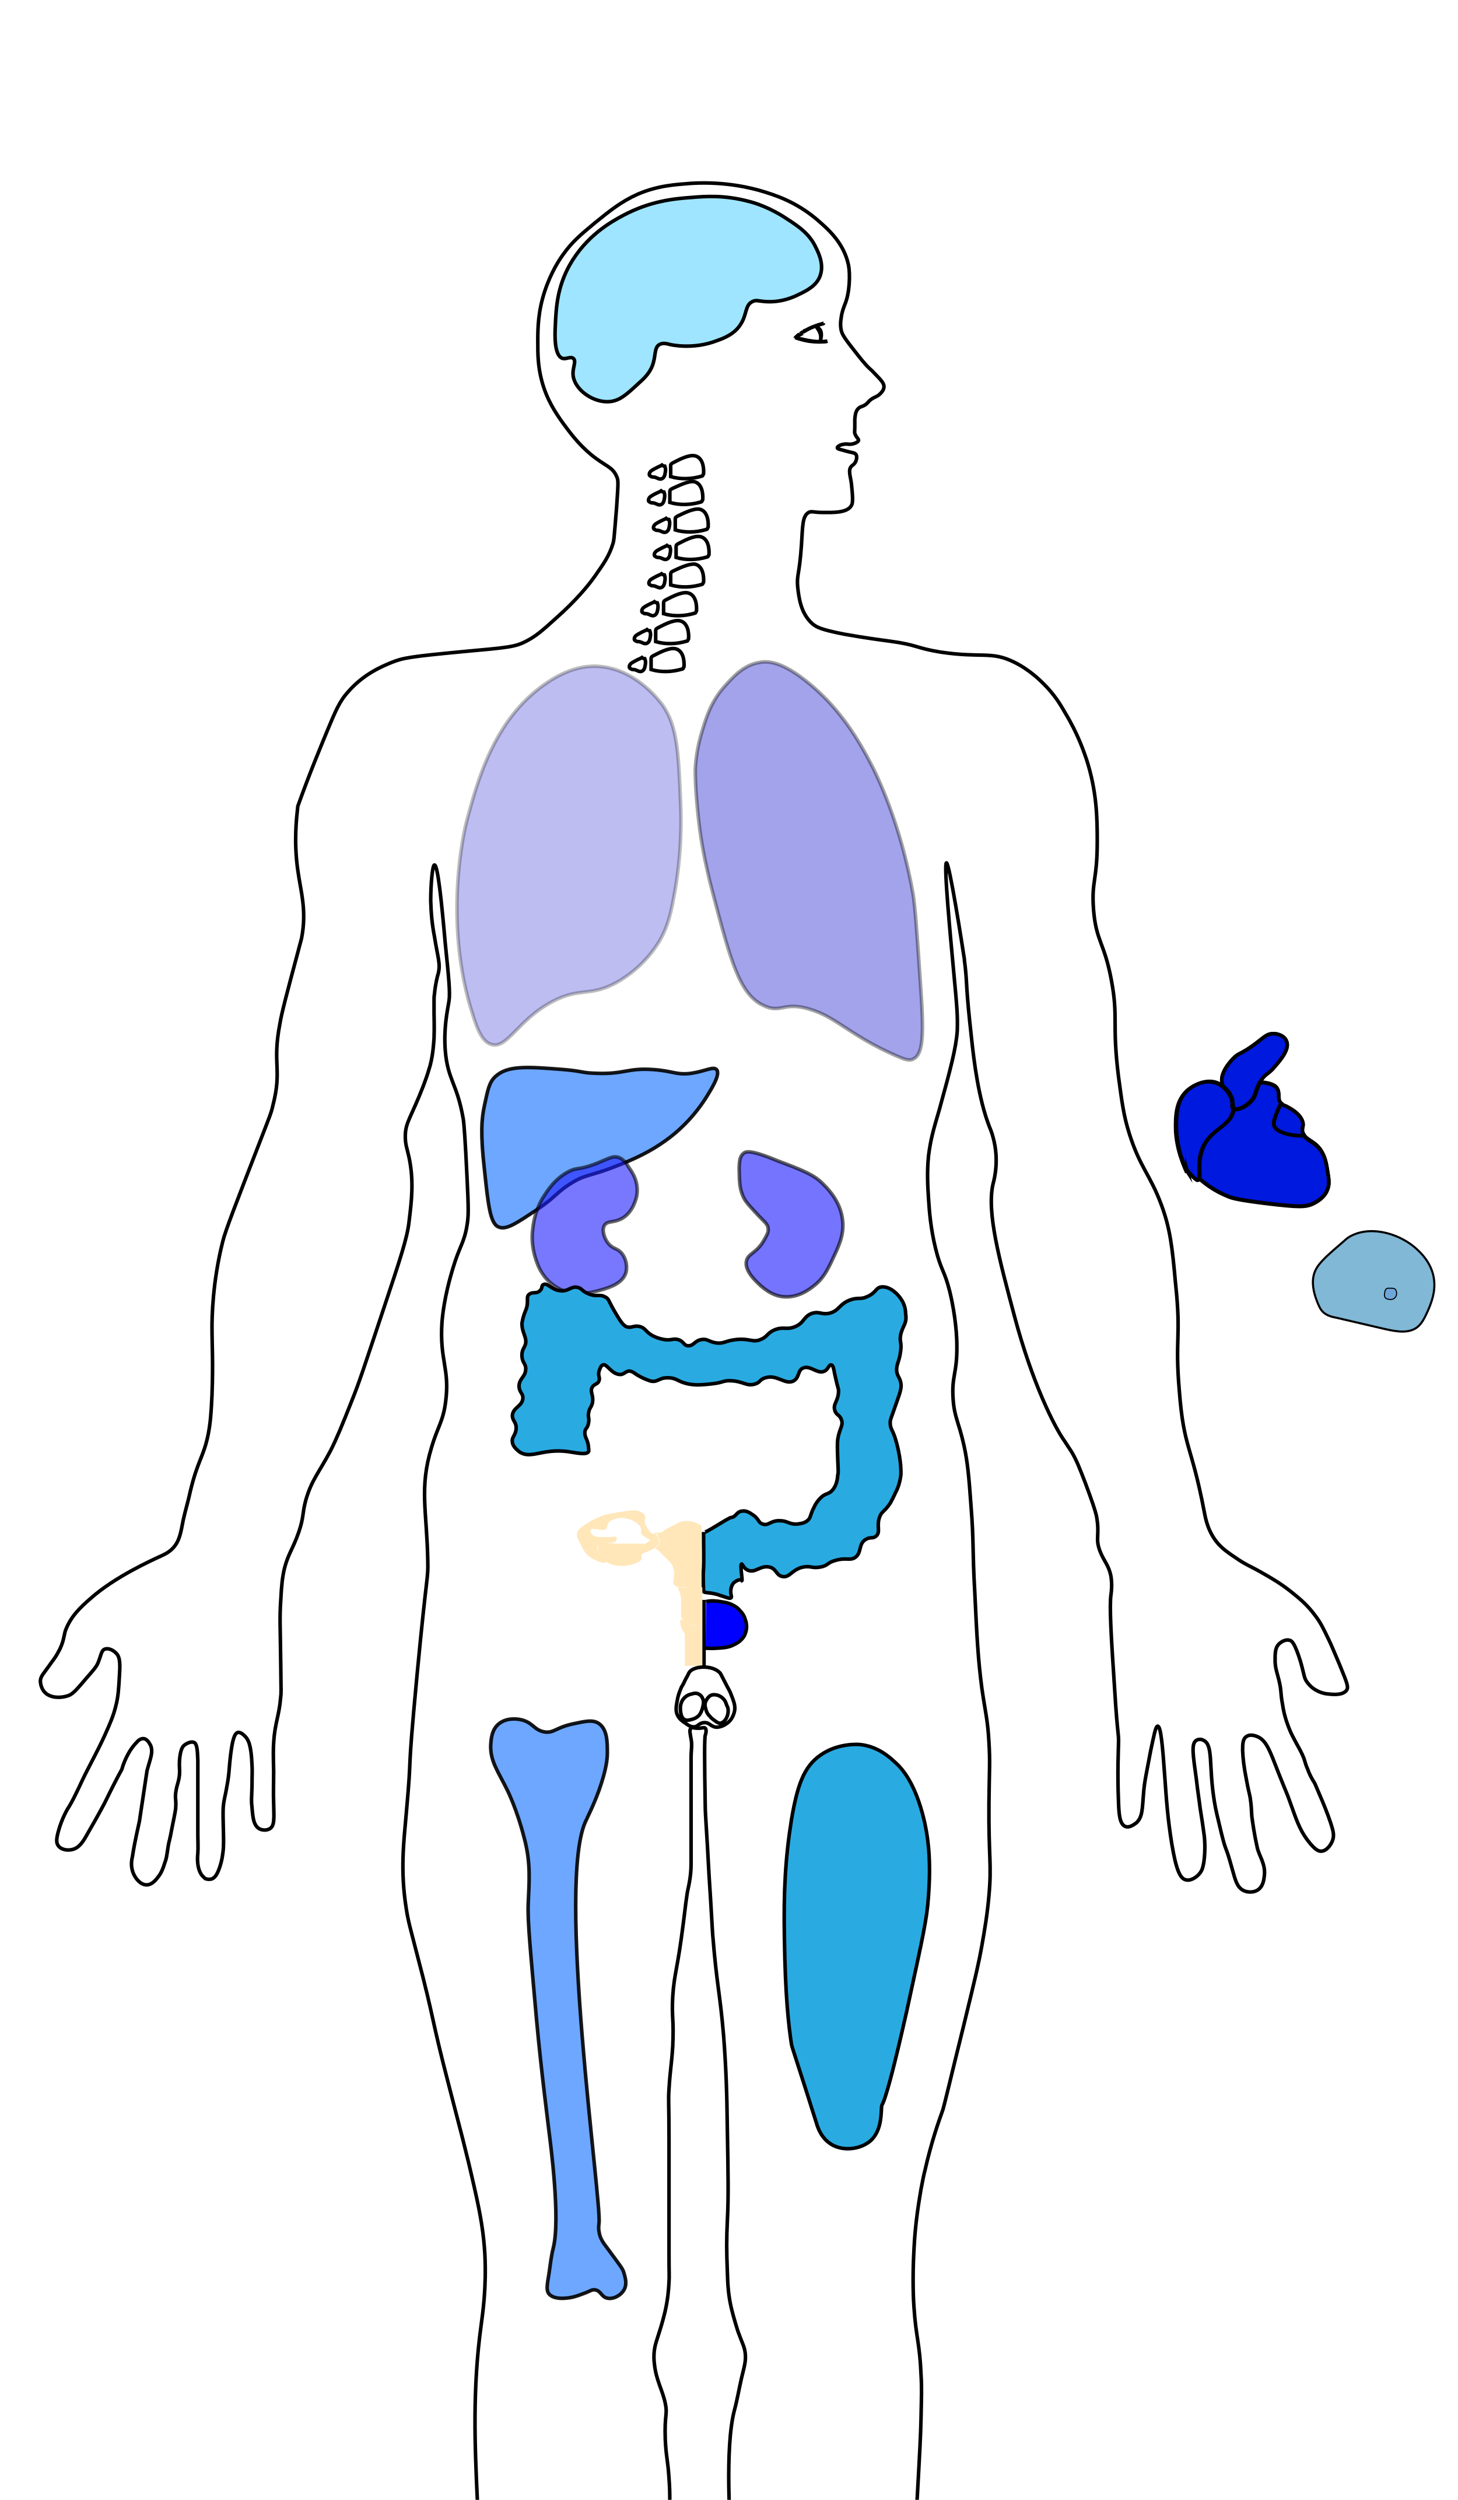 <?xml version="1.0" encoding="utf-8"?>
<!-- Generator: Adobe Illustrator 26.2.1, SVG Export Plug-In . SVG Version: 6.00 Build 0)  -->
<svg version="1.1" id="图层_1" xmlns="http://www.w3.org/2000/svg" xmlns:xlink="http://www.w3.org/1999/xlink" x="0px" y="0px"
	 viewBox="0 0 350 600" style="enable-background:new 0 0 350 600;" xml:space="preserve">
<style type="text/css">
	.st0{fill:none;stroke:#000000;stroke-width:0.857;stroke-miterlimit:8.571;}
	.st1{fill:#9FE5FF;stroke:#000000;stroke-width:0.857;stroke-miterlimit:8.571;}
	.st2{fill:#0022C9;}
	.st3{opacity:0.26;fill:#0000C9;stroke:#000000;stroke-width:0.857;stroke-miterlimit:8.571;enable-background:new    ;}
	.st4{opacity:0.36;fill:#0000C9;stroke:#000000;stroke-width:0.857;stroke-miterlimit:8.571;enable-background:new    ;}
	.st5{fill:#0019DF;stroke:#000000;stroke-width:0.857;stroke-miterlimit:8.571;}
	.st6{opacity:0.91;fill:#5F9EFF;stroke:#000000;stroke-width:0.857;stroke-miterlimit:8.571;enable-background:new    ;}
	.st7{opacity:0.6;fill:#1F1FFF;stroke:#000000;stroke-width:0.857;stroke-miterlimit:8.571;enable-background:new    ;}
	.st8{opacity:0.62;fill:#1F1FFF;stroke:#000000;stroke-width:0.857;stroke-miterlimit:8.571;enable-background:new    ;}
	.st9{fill:#29ABE2;stroke:#000000;stroke-width:0.857;stroke-miterlimit:8.571;}
	.st10{fill:#0000FF;stroke:#000000;stroke-width:0.857;stroke-miterlimit:8.571;}
	.st11{fill:#FFE7BA;}
	.st12{fill:#80B8D6;stroke:#000000;stroke-width:0.5;stroke-miterlimit:10;}
	.st13{fill:#6FA6DA;stroke:#000000;stroke-width:0.25;stroke-miterlimit:10;}
</style>
<path id="body" class="st0" d="M78.6,175.3c1.9-4.5,2.8-6.9,5.1-9.4c3.7-4.2,8.1-6,10.3-6.9c2.7-1.1,4.5-1.4,17.1-2.6
	c11-1,12.6-1.1,15.4-2.6c2.7-1.4,4.6-3.3,8.6-6.9c4.6-4.3,7-7.6,7.7-8.6c2.1-3,3.4-4.8,4.3-7.7c0.3-0.9,0.3-1.3,0.9-8.6
	c0.4-6,0.5-6.7,0-7.7c-1-2.3-2.7-2.4-6-5.1c-3.4-2.8-5.4-5.7-6.9-7.7c-1.7-2.4-3.9-5.6-5.1-10.3c-0.9-3.5-0.9-6.3-0.9-9.4
	c0-3.3,0.1-7.2,1.7-12c1.5-4.5,3.5-7.5,4.3-8.6c2.3-3.3,4.6-5.1,7.7-7.7c3.7-3,6.3-5.1,10.3-6.9c4.9-2.1,9.1-2.3,12.9-2.6
	c8.5-0.5,14.8,1.3,16.3,1.7c3.8,1.1,8.7,2.7,13.7,6.9c2.8,2.4,6.6,5.7,7.7,11.1c0.4,2.1,0.3,6.6-0.9,9.4c-0.1,0.3-0.7,1.6-0.9,3.4
	c-0.1,0.6-0.2,1.5,0,2.6c0.2,0.9,0.4,1.5,2.6,4.3c2.1,2.7,3.2,4.1,4.3,5.1c0.6,0.5,0.9,0.9,1.7,1.7c1.5,1.5,1.7,2.1,1.7,2.6
	c0,0.8-0.6,1.4-0.9,1.7c-0.9,0.9-1.5,0.7-2.6,1.7c-0.4,0.4-0.4,0.5-0.9,0.9c-0.9,0.6-1.2,0.4-1.7,0.9c-0.7,0.6-0.8,1.6-0.9,2.6
	c0,0.1,0,0,0,1.7c0,1.3-0.1,1.4,0,1.7c0.3,1,0.9,1.2,0.9,1.7c-0.2,0.6-1.5,0.9-1.7,0.9c-0.8,0.1-0.9-0.1-1.7,0
	c-0.9,0.1-1.7,0.5-1.7,0.9c0,0.3,0.9,0.4,2.6,0.9c1.3,0.3,1.6,0.3,1.9,0.7c0.3,0.5,0.1,1.4-0.2,1.9c-0.3,0.5-0.6,0.6-0.9,0.9
	c-0.9,0.9-0.2,2.5,0,4.3c0.3,2.9,0.4,4.5,0,5.1c-1,1.9-4.7,1.7-6.9,1.7c-2.2,0-2.7-0.4-3.4,0c-1.5,0.9-1.4,3.2-1.7,7.7
	c-0.5,7.5-1.2,7.2-0.9,10.3c0.3,2.7,0.8,6.2,3.4,8.6c1,0.9,2.1,1.5,7.7,2.6c5.1,0.9,8.1,1.3,11.1,1.7c6.6,0.9,6,1.6,12,2.6
	c10,1.5,12.2-0.3,17.7,2.4c3.7,1.8,6.3,4.4,7.2,5.3c2.4,2.4,3.8,4.6,5.1,6.9c3.1,5.1,4.5,9.4,5.1,11.1c2.5,7.7,2.6,14.1,2.6,19.7
	c0,9.5-1.4,9.5-0.9,16.3c0.6,7.8,2.6,7.9,4.3,17.1c1.7,9.1,0.1,10.2,1.7,23.1c0.8,5.9,1.2,9.3,2.6,13.7c2.6,8.2,5,9.8,7.7,17.1
	c2.1,5.7,2.6,10,3.4,18.9c1.4,13.1-0.2,12.9,0.9,25.7c1.1,14.1,2.8,12.4,6,29.1c0.3,1.6,0.9,4.9,3.4,7.7c1.2,1.3,2.5,2.2,4.3,3.4
	c2.3,1.6,3.2,1.8,6,3.4c2.1,1.2,4.8,2.7,7.7,5.1c1.6,1.3,3.3,2.7,5.1,5.1c1.4,1.8,2.1,3.3,3.4,6c0.5,1,1.2,2.7,2.6,6
	c1.9,4.6,2.1,5.3,1.7,6c-1,1.7-4.8,0.9-5.1,0.9c-0.6-0.1-2.8-0.6-4.3-2.6c-0.9-1.1-0.7-1.6-1.7-5.1c-1.4-4.5-2.1-5-2.6-5.1
	c-0.9-0.3-2,0.3-2.6,0.9c-1,1-0.9,2.6-0.9,4.3c0.1,1.7,0.4,2.3,0.9,4.3c0.7,2.9,0.3,2.8,0.9,6c0.3,2,0.8,3.8,1.7,6
	c0.4,1,1,2.1,1.7,3.4c0.9,1.6,1.2,2.2,1.7,3.4c0.4,1.2,0.4,1.5,0.9,2.6c0.4,1.2,1,2.3,1.7,3.4c0.4,1,3.3,7.3,4.3,11.1
	c0.1,0.4,0.4,1.5,0,2.6c-0.4,1.1-1.4,2.5-2.6,2.6c-0.6,0.1-1.5-0.1-3.4-2.6c-2.1-2.8-2.8-5.3-4.3-9.4c-0.9-2.5-0.4-1-2.7-6.8
	c-2.1-5.4-2.9-7.8-5.1-8.7c-0.3-0.1-1.6-0.7-2.6,0c-0.9,0.6-0.9,1.9-0.9,3.4c0.1,2.1,0.3,3.8,0.9,6.9c0.5,2.7,0.6,2.8,0.9,4.3
	c0.3,2,0.3,2.8,0.4,4.5c0.2,1.5,0.6,4.4,1.3,7.5c0.4,2,2.1,4,1.7,6.9c-0.1,0.9-0.3,2.6-1.7,3.4c-1,0.6-2.5,0.5-3.4,0
	c-1.4-0.8-1.8-2.2-2.6-5.1c-1.8-6.5-1.3-3.4-2.6-8.6c-0.9-3.8-1.4-5.7-1.7-7.7c-1.4-8.6-0.2-13.5-2.6-14.6c-0.5-0.3-1.2-0.3-1.7,0
	c-1.3,0.8-0.8,3.5,0,9.4c0.3,2.8,0.7,5.1,0.9,6.9c0.4,2.4,0.7,4.5,0.9,6c0.2,1.3,0.4,3.8,0,6.9c-0.2,1-0.3,1.8-0.9,2.6
	c-0.8,1.1-2.3,2-3.4,1.7c-1.5-0.3-2.4-2.7-3.4-8.6c-1-6.2-1.3-10.6-1.7-16.3c-0.5-6.9-0.9-12-1.7-12c-0.5,0-0.9,2.3-1.7,6
	c-0.9,4.9-1.5,7.3-1.7,10.3c-0.3,3.5-0.2,5.5-1.7,6.9c-0.2,0.1-1.5,1.3-2.6,0.9c-1.5-0.5-1.6-3.3-1.7-6c-0.3-7.1,0-12.9,0-13.7
	c0.1-2.9-0.2-1.5-0.9-12.9c-0.9-13.5-1.3-20.3-0.9-23.1c0.1-0.7,0.3-2.3,0-4.3c-0.5-2.7-1.6-3.5-2.6-6c-1.3-3.3,0-3.8-0.9-8.6
	c-0.3-1.3-1-3.4-2.6-7.7c-1.5-3.9-2.2-5.7-3.4-7.7c-0.9-1.4-1.5-2.3-1.7-2.6c-2.3-3.2-7.7-13.8-12-30c-3.6-13.5-6.7-24.9-5.1-31.7
	c0.3-1.1,1.5-5.7,0-11.1c-0.3-1.2-0.7-2.1-0.9-2.6c-2.6-6.7-3.7-15.7-4.3-21.4c-1.3-11.6-1.1-13.2-1.4-16c-0.1-1.3-0.3-2.3-0.3-2.8
	c-0.5-3.3-3.6-23.2-4.3-23.1c-0.7,0.1,1,18.2,1.7,25.7c0.9,9.6,1,11,0.9,14.6c-0.3,4.2-1.6,9.1-4.3,18.9c-1.5,5.1-2.1,7.2-2.6,11.1
	c-0.4,4-0.2,7.3,0,10.3c0.2,3.1,0.5,7.1,1.7,12c1.3,5.3,2.1,5.1,3.4,10.3c1.5,6.2,1.7,11.2,1.7,12.9c0.1,6.8-1.3,7.3-0.9,12.9
	c0.3,4.4,1.3,5.3,2.6,11.1c0.9,4.1,1.2,7.6,1.7,14.6c0.7,8.7,0.3,10.3,0.9,20.6c0.5,10.8,0.8,16.3,1.7,23.1
	c0.8,5.6,1.4,7.5,1.7,12.9c0.3,5.1,0.1,6.1,0,14.6c-0.1,13.4,0.7,14.6,0,22.3c-0.4,4.5-1,8-1.7,12c-0.7,3.9-1.3,6.6-4.3,18.9
	c-3.2,12.9-4.7,19.4-5.1,20.6c-0.9,2.5-2.7,7.5-4.3,14.6c-0.2,0.7-0.5,2.2-0.9,4.3c-0.5,3-1.4,8.1-1.7,14.6
	c-0.4,7.1-0.1,12.5,0,13.7c0.5,7.5,1.4,8.7,1.7,16.3c0.2,3,0.1,5.4,0,10.3c-0.1,4.5-0.3,8.1-0.9,18.9c-0.7,11.6-0.7,12.3-0.9,14.6
	c-0.2,1.7-0.3,2.1-1.7,13.7c-1.3,10.4-1.4,11-1.7,12.9c-0.7,4-0.9,4-2.6,12.9c-1.3,6.3-1.9,9.6-2.6,13.7c-0.5,3.2-1.2,7.4-1.7,12.9
	c-0.3,2.8-0.2,2.2-0.9,12c-0.5,7-0.8,10.5-0.9,11.1c-0.5,3.6-1.1,5.7-0.9,9.4c0.2,2.1,0.5,3.5,0.9,5.1c0.6,2.7,1.9,7.9,5.1,13.7
	c1.4,2.5,3.3,5.9,6.9,9.4c1.5,1.5,4.2,3.9,6.9,7.7c1.1,1.5,2.1,3.3,1.7,5.1c-0.3,1-0.8,1.4-0.9,2.6c-0.1,1.2,0.4,1.5,0.9,3.4
	c0.4,1.8,0.9,3.3,0,4.3c-0.8,0.9-2.4,0.9-2.6,0.9c-0.9,0-1.5-0.3-1.7,0c-0.3,0.3,0.2,0.9,0,1.7c-0.2,0.8-0.9,1.5-1.7,1.7
	c-1.2,0.2-2.1-1.2-2.6-0.9c-0.2,0.1-0.1,0.3,0,1.7c0.1,1.5,0.1,1.5,0,1.7c-0.4,0.8-1.6,0.9-2.6,0.9c-1.5-0.2-2.2-1.1-2.6-0.9
	c-0.3,0.3,0.2,0.9,0,1.7c-0.2,0.8-0.9,1.5-1.7,1.7c-2.1,0.5-4.4-3.1-5.1-2.6c-0.4,0.3,0.3,1.3,0,2.6c-0.5,2.1-3.5,3.4-6,3.4
	c-2.7,0-5.7-1.9-6.9-4.3c-0.9-1.9-0.6-3.8-2.6-6c-0.3-0.3-0.5-0.5-0.9-0.9c0,0-3.1-2-4.3-6c-2.1-6.7-0.7-9.8-1.7-17.1
	c-0.2-0.9-1.2-5.2-3.4-13.7c-2.1-8.1-2.2-8.3-2.6-10.3c-0.3-2.1-1.2-7.6-0.9-14.6c0.3-5.2,1-8.1,1.7-12c1.1-6.7,1-12.2,0.9-23.1
	c-0.1-4.2-0.3-12.5-1.7-28.3c-1.5-17.1-2.2-18-3.4-33.4c0,0-1.5-20.1,0.9-29.1c0.7-2.6,1.1-5.1,1.7-7.7c0.7-2.9,1.1-4.1,0.9-6
	c-0.2-1.6-0.6-2.1-1.7-5.1c0,0-1-3-1.7-6c-0.6-2.7-0.8-4.9-0.9-8.6c-0.2-5.1-0.2-7.5,0-12c0.3-5.5,0.2-11.1,0-22.3
	c-0.1-8.6-0.3-14.4-0.9-22.3c-0.9-10.5-1.6-11.7-2.6-24c-0.1-1-0.3-5.6-0.9-14.6c-0.5-9.7-0.9-14.5-0.9-16.3
	c-0.2-11-0.2-16.5,0-17.1c0.1-0.2,0.4-1.3,0-1.7c-0.3-0.3-0.6,0-1.7,0s-1.5-0.3-1.7,0c-0.5,0.3-0.2,1.4,0,2.6c0.3,1.4,0,2.8,0,4.3
	c0,2.6,0,5.1,0,7.7c0,3.7,0,7.5,0,11.1c0,1.7,0,3.4,0,5.1c0,1.6,0,1.6,0,1.7c0,2.9-0.5,5-0.9,6.9c-0.3,2.1-0.3,1.9-0.9,6.9
	c-1.5,12-2.2,12.2-2.6,18c-0.3,5.4,0.3,5.2,0,12c-0.3,4.7-0.6,5.4-0.9,10.3c-0.2,2.8,0,2.9,0,12c0,0,0,0,0,13.7c0,2.6,0,5.1,0,7.7
	c0,2,0,4,0,6c0,5.3,0.1,5.4,0,6.9c-0.1,2.1-0.3,4.2-0.9,6.9c-0.2,0.9-0.8,3.3-1.7,6c-0.3,1-0.7,2-0.9,3.4c-0.2,1.5-0.1,2.6,0,3.4
	c0.4,3.9,1.9,6.1,2.6,9.4c0.6,2.8-0.2,2.5,0,8.6c0.2,4.4,0.6,4.8,0.9,9.4c0.3,3.9,0.2,6.6,0,11.1c-0.2,5-0.3,7.9-0.9,12
	c-0.6,4.4-1,4.5-1.7,9.4c-0.3,2-0.7,5.3-0.9,9.4c-0.2,4.4,0.1,4.7,0,9.4c0,1.2-0.1,2.2-0.9,12.9c-0.5,6.9-0.8,10.3-0.9,11.1
	c-0.6,6-0.9,7-0.9,10.3c0.1,4.3,0.7,7.9,0.9,8.6c0.5,2.9,0.9,3.7,1.7,7.7c0.5,2.9,0.9,4.5,0.9,6c0.1,3.2-0.6,3.5-0.9,7.7
	c-0.2,2.6,0.2,2.2,0,6c-0.2,4.3-0.5,5.8-0.9,6.9c-0.4,1.4-0.7,1.5-0.9,2.6c-0.4,2.4,0.3,3,0,5.1c-0.2,1.2-0.7,2.2-1.7,4.3
	c-0.9,1.9-1.2,2.1-1.7,3.4c-0.3,0.9-0.3,1.2-0.9,3.4c-0.4,2-0.7,2.6-0.9,3.4c-0.9,3.6-0.2,4.7-0.9,10.3c-0.3,2.6-0.6,3.6-0.9,4.3
	c-0.3,0.9-1,2.7-2.6,4.3c-1.5,1.5-2.1,1.1-3.4,2.6c-0.6,0.6-0.8,0.9-2.6,4.3c-2,3.7-2.1,3.9-2.6,4.3c-1.5,1.2-4,1.6-6,0.9
	c-2.7-1-3.3-3.7-5.1-3.4c-0.7,0.1-0.6,0.4-1.7,0.9c-1.5,0.5-3.9,0.6-5.1-0.9c-0.6-0.7-0.3-1.5-0.9-1.7c-0.5-0.2-0.9,0.8-1.7,0.9
	c-0.9,0.2-2.1-0.8-2.6-1.7c-0.9-1.5-0.3-3.2-0.9-3.4c-0.4-0.2-0.9,0.8-1.7,0.9c-1.1,0.1-2.2-1.4-2.6-2.6c-0.1-0.3-0.4-1.4,0-2.6
	c0.3-1,1-1.3,0.9-1.7c-0.2-0.6-1.6-0.2-2.6-0.9c-1.7-1.2-1-5.1-0.9-6c0.7-3.8,2.6-6.4,3.4-7.7c5.7-8,7.8-8.2,11.1-13.7
	c1.1-1.8,2.1-4.4,4.3-9.4c2.7-6.5,3.2-8.8,3.4-10.3c0.5-3.6,0.3-6.3,0-8.6c-1.5-14,0.3-4.1-1.7-19.7c-1.1-8.7-2.1-17-4.3-29.1
	c-1.7-10-2.2-11.1-3.4-18c-3.3-18.6-4.1-33.5-4.3-37.7c-0.6-12.8-1.2-26.7,0.9-42c0.4-3,1.3-9,0.9-17.1c-0.3-4.8-0.9-8.9-2.6-16.3
	c-2.1-9.3-3.3-13.5-6-24c-4.5-17.3-3.3-15-7.7-31.7c-1.5-5.9-2.1-7.7-2.6-11.1c-1.4-8.9-0.6-15.5,0-22.3c1.6-17.7,0-5.7,2.6-33.4
	c2.4-25.3,2.7-23.1,2.6-27.4c-0.2-12.1-2.1-17.6,0.9-27.4c1.5-5.1,2.8-6.2,3.4-11.1c1-7.8-1.5-9.8-0.9-18.9c0.5-6,2.1-11.2,2.6-12.9
	c1.6-5.4,2.7-6.1,3.4-10.3c0.4-2.3,0.4-3.9,0-12c-0.4-8.4-0.7-12.6-0.9-13.7c-1.5-8.6-3.7-9.2-4.3-16.3c-0.4-5.2,0.4-9.1,0.9-12
	c0.3-2-0.1-5.9-0.9-13.7c-0.9-10.2-1.8-18.9-2.6-18.9c-0.5,0-0.9,4.8-0.9,8.6c0.1,3,0.3,5.5,0.9,8.6c0.8,5.1,1.5,6.5,0.9,8.9
	c-0.2,0.6-0.7,2.6-0.9,4.9c-0.1,0.5-0.1,1-0.1,1.6c0,0.5,0,1.5,0,3.1c0,0.3,0.1,3.3,0,5.9c-0.1,1.2-0.2,3.6-0.9,6.4
	c-0.3,1-0.6,2.2-1.7,5.1c-2.9,7.5-4.3,8.7-4.3,12c0,2.1,0.4,2.8,0.9,5.1c1.2,5.7,0.6,10.5,0,15.4c-0.4,3.9-2.3,9.5-6,20.6
	c-5.1,15.3-5.9,17.8-7.7,22.3c-2.4,6.1-3.7,9.2-5.1,12c-2.9,5.5-4.6,7.1-6,12c-0.9,3.4-0.4,3.9-1.7,7.7c-1.4,4-2.5,5.1-3.4,8.6
	c-0.5,2.1-0.7,3.9-0.9,7.7c-0.3,4.4-0.1,6.3,0,15.4c0.1,6.6,0.1,7,0,7.7c-0.4,4.9-1.4,6.1-1.7,11.1c-0.1,1.3-0.1,3.2,0,6.9
	c0,2.6-0.1,5.1,0,7.7c0.1,3.7,0.2,5.3-0.9,6c-0.8,0.5-1.9,0.4-2.6,0c-1.3-0.8-1.5-2.6-1.7-5.1c-0.2-1.5-0.1-2.1,0-5.1
	c0-2.5,0.1-3.7,0-5.1c-0.2-4.9-0.9-6.1-1.7-6.9c-0.3-0.3-1-1-1.7-0.9c-0.9,0.3-1.3,2.1-1.7,5.1c-0.5,4.1-0.3,4.5-0.9,7.7
	c-0.4,2.5-0.7,3-0.9,5.1c0,0.3-0.1,0.9,0,4.3c0.1,3.9,0.1,4.5,0,6c-0.1,0.7-0.2,2.3-0.9,4.3c-0.6,1.7-1.1,2.3-1.7,2.6
	c-0.1,0.1-0.9,0.3-1.7,0c-0.1-0.1-0.4-0.3-0.9-0.9c-0.6-0.9-0.8-1.8-0.9-2.6c-0.1-1-0.1-1.6,0-2.6c0.1-1.5,0-2.8,0-4.3s0-2.8,0-4.3
	c0-1.1,0-2.3,0-3.4c0-0.9,0-1.7,0-2.6c0-0.6,0-1.1,0-1.7c0-0.1,0-2.6,0-2.6c0-3.4,0-3.3,0-3.4c-0.1-2.6-0.2-3.9-0.9-4.3
	c-0.7-0.3-1.9,0.2-2.6,0.9c-0.2,0.3-0.7,0.9-0.9,3.4c-0.1,2,0.1,2,0,3.4c-0.2,2-0.6,2.2-0.9,4.3c-0.2,1.6,0.1,1.5,0,3.4
	c0,0.6-0.1,1.2-0.9,5.1c-0.6,3.3-0.6,2.7-0.9,4.3c-0.4,2.6-0.4,3-0.9,4.3c-0.6,2-1.2,2.8-1.7,3.4c-0.6,0.8-1.5,1.7-2.6,1.7
	c-1.6,0-3-1.9-3.4-3.4c-0.3-1.1-0.3-2.1,0-3.4c0.6-3.9,1.3-6.6,1.7-8.6c0-0.1,0,0,0.9-6c0.6-4,0.9-6,0.9-6c0.8-3,1.5-4.3,0.9-6
	c-0.2-0.3-0.7-1.6-1.7-1.7c-0.7-0.1-1.4,0.5-1.7,0.9c-2.2,2.2-3.3,5.6-3.4,6c-0.3,1.1,0.1-0.4-4.3,8.6c0,0-1.4,2.7-4.3,7.7
	c-0.9,1.6-1.8,3-3.4,3.4c-1.1,0.3-2.7,0.1-3.4-0.9c-0.5-0.7-0.5-1.5,0-3.4c0.9-3.3,2.3-5.6,2.6-6c1.6-2.7,2.8-5.7,4.3-8.6
	c2.9-5.6,3.3-6.4,4.3-8.6c1.3-2.9,2-4.5,2.6-6.9c0.6-2.3,0.7-4.1,0.9-7.7c0.2-3,0-4.3-0.9-5.1c-0.6-0.6-1.7-1.2-2.6-0.9
	c-0.9,0.3-0.9,1.5-1.7,3.4c-0.4,0.9-1.1,1.7-2.6,3.4c-2.2,2.6-3.3,3.9-4.3,4.3c-1.8,0.7-4.6,0.8-6-0.9c-0.9-1.1-0.9-2.5-0.9-2.6
	c0.1-1.2,0.8-1.7,2.6-4.3c0.9-1.2,1.3-1.8,1.7-2.6c1.3-2.2,1.4-4.2,1.7-5.1c1.3-3.5,3.7-5.7,6-7.7c5.8-5.2,14.7-9.2,17.1-10.3
	c0.6-0.3,1.6-0.7,2.6-1.7c1.7-1.7,2-3.8,2.6-6.9c0.5-2.3,1.2-4.5,1.7-6.9c1.8-7.5,3.2-8.2,4.3-13.7c0.5-2.6,0.7-4.9,0.9-9.4
	c0.3-7.9,0-11.8,0-16.3c0-2.1,0.1-10.8,2.6-20.6c0.6-2.5,3.3-9.4,8.6-23.1c2.7-7,3-7.6,3.4-9.4c2.3-8.9-0.2-9.8,1.7-19.7
	c0.4-2.5,1.7-7.4,4.3-17.1c0.7-2.6,0.7-2.7,0.9-3.4c1.3-6.7-0.2-11.2-0.9-16.3c-1-7-0.3-12.6,0-15.4
	C74.4,185.4,76.8,179.7,78.6,175.3z"/>
<path id="_x31_" class="st1" d="M146.3,96.4c2.5-0.2,4.2-1.8,6.9-4.3c1.8-1.6,2.7-2.6,3.4-4.3c0.9-2.4,0.4-4.4,1.7-5.1
	c0.8-0.5,1.8-0.2,2.6,0c0,0,5.4,1.3,11.1-0.9c1.7-0.6,4.5-1.6,6-4.3c1.3-2.2,0.9-4.3,2.6-5.1c0.9-0.5,1.5-0.1,3.4,0
	c3.8,0.2,6.7-1.2,7.7-1.7c2.1-1,4.2-2.1,5.1-4.3c1.1-2.7-0.2-5.5-0.9-6.9c-1.5-3.3-4.1-5.1-6.9-6.9c-4-2.7-7.7-3.9-9.4-4.3
	c-5.7-1.5-10.2-1.2-13.7-0.9c-4.3,0.3-9.9,0.9-16.3,4.3c-3,1.6-8.9,4.9-12.9,12c-2.9,5.3-3.2,9.9-3.4,14.6c-0.1,2-0.3,7,1.7,7.7
	c0.9,0.3,1.9-0.5,2.6,0c0.9,0.7-0.3,2.4,0,4.3C138.1,93.6,142.4,96.7,146.3,96.4z"/>
<g id="eye">
	<g id="XMLID_1_">
		<g>
			<path class="st2" d="M191.5,80.5c-0.1,0.1-0.2,0.2-0.3,0.2C191.3,80.7,191.4,80.6,191.5,80.5z"/>
			<path class="st2" d="M197.7,77.6c0,0-0.1,0-0.2,0.1C197.6,77.6,197.6,77.6,197.7,77.6z"/>
			<path class="st2" d="M192.6,79.8c-0.2,0.1-0.3,0.2-0.5,0.3C192.2,80,192.4,79.9,192.6,79.8z"/>
			<path class="st2" d="M197.5,77.7c-0.3,0.1-0.9,0.3-1.6,0.5c-0.7,0.3-1.5,0.6-2.5,1.1c-0.2,0.1-0.4,0.3-0.6,0.3
				c0.7-0.4,1.5-0.8,2.3-1.2C196.3,78,197.1,77.7,197.5,77.7z"/>
		</g>
		<g>
			<path class="st0" d="M196,78.4c-0.1,0.1,0.6,0.7,0.9,1.7c0.3,0.9,0,1.7,0,1.7s0.6-1.5,0-2.6C196.5,78.7,196.1,78.3,196,78.4z"/>
			<path class="st0" d="M198.6,81.9L198.6,81.9c-0.1,0-0.7,0.1-1.7,0.1c-0.5,0-1.1,0-1.7-0.1c-2.4-0.3-4.1-0.9-4.3-0.9"/>
			<path class="st0" d="M190.9,81c0.2,0.1,1.5,0.6,3.4,0.9c2.3,0.3,4.1,0.1,4.3,0"/>
			<path class="st0" d="M190.9,81L190.9,81"/>
			<path class="st0" d="M191.5,80.5c-0.1,0.1-0.2,0.2-0.3,0.2"/>
			<path class="st0" d="M192.6,79.8c-0.2,0.1-0.3,0.2-0.5,0.3"/>
			<path class="st0" d="M197.5,77.7c-0.4,0.1-1.3,0.3-2.4,0.8c-0.9,0.3-1.6,0.8-2.3,1.2"/>
			<path class="st0" d="M197.7,77.6L197.7,77.6c-0.1,0-0.1,0-0.2,0.1"/>
			<path class="st0" d="M197.5,77.7c0.1,0,0.2,0,0.2-0.1"/>
			<path class="st0" d="M197.5,77.7L197.5,77.7"/>
			<path class="st0" d="M192.8,79.6c0.2-0.1,0.3-0.3,0.6-0.3c0.9-0.5,1.8-0.9,2.5-1.1c0.7-0.3,1.3-0.4,1.6-0.5"/>
			<path class="st0" d="M192.8,79.6c-0.1,0.1-0.2,0.1-0.3,0.2"/>
			<path class="st0" d="M192.1,80.1c0.2-0.1,0.3-0.2,0.5-0.3"/>
			<path class="st0" d="M192.1,80.1c-0.2,0.2-0.3,0.3-0.5,0.3l-0.1,0.1"/>
			<path class="st0" d="M191.3,80.7c0.1-0.1,0.2-0.1,0.3-0.2"/>
			<path class="st0" d="M191.3,80.7C191.2,80.7,191.2,80.7,191.3,80.7c-0.2,0.1-0.2,0.2-0.2,0.2c-0.1,0.1-0.2,0.1-0.2,0.2"/>
			<path class="st0" d="M190.9,81L190.9,81"/>
		</g>
	</g>
</g>
<g id="_x32_">
	<path class="st3" d="M118,250.7c3.8,1.1,6.3-5.9,14.6-10.3c7-3.7,9.2-0.8,16.3-5.1c5.9-3.6,8.7-8.3,9.4-9.4
		c1.5-2.6,2.5-5.2,3.4-10.3c2.1-10.7,1.8-19.5,1.7-22.3c-0.5-12.7-0.8-19-4.3-24c-0.8-1.1-6.9-9.3-16.3-9.4c-2.1,0-6.3,0.3-12,4.3
		c-12.2,8.5-16.2,23.1-18.9,33.4c0,0-6.4,24.7,2.6,48.9C115.1,247.9,116.1,250.2,118,250.7z"/>
	<path class="st4" d="M166.9,184.7c0,3.4,0.3,7.8,0.9,12.9c0.4,3.3,1.2,8.8,3.4,17.1c4.2,15.9,6.3,23.9,12,26.6
		c4.3,2.1,4.8-1,11.1,0.9c6.5,1.9,9.5,6.2,20.6,11.1c2.1,0.9,3.2,1.4,4.3,0.9c2.6-1.2,2.6-6.4,1.7-18.9c-0.8-11.7-1.2-17.5-1.7-20.6
		c-3-17.3-9-29.3-10.3-31.7c-3.9-7.5-8.3-13.7-14.6-18.9c-6.5-5.4-10-5.5-12-5.1c-4,0.6-6.7,3.9-8.6,6c-3.1,3.6-4.2,7.3-5.1,10.3
		C167.4,179.1,167,182.5,166.9,184.7z"/>
</g>
<g id="Heart">
	<g id="XMLID_2_">
		<g>
			<path class="st5" d="M318.7,281.1c0.3,1.8,0.5,3,0,4.3c-0.8,2.1-2.7,3-3.4,3.4c-1.9,0.9-3.5,0.9-11.1,0c-7.3-0.9-8.4-1.3-9.4-1.7
				c-3.2-1.3-5.5-3-6.9-4.3h-0.1c0.3-1-0.3-3.7,0.5-6.4c1.7-5.7,7.4-5.9,7.7-10.3c0.8,0.6,2.9-0.3,4.3-1.7c1.5-1.5,1-2.7,2.3-4.7
				c2.7,0.2,3.8,0.9,4.1,1.7c0.6,1.1-0.2,2.5,0.9,3.4c-0.3,0.4-0.5,0.9-0.9,1.7c-0.4,1.1-1,2.6-0.9,3.4c0.3,1.5,3.2,2.6,6.9,2.6
				l0.3-0.2c0.8,1.4,2.5,1.5,4,3.6C318.1,277.5,318.4,279.2,318.7,281.1z"/>
			<path class="st5" d="M312.7,271.7c0.1,0.3,0.2,0.5,0.3,0.7l-0.3,0.2c-3.7,0-6.5-1-6.9-2.6c-0.2-0.9,0.4-2.3,0.9-3.4
				c0.3-0.8,0.6-1.3,0.9-1.7c0.4,0.4,0.8,0.3,1.7,0.9c0.4,0.3,2.8,1.5,3.4,3.4C313.1,270.3,312.5,270.5,312.7,271.7z"/>
			<path class="st5" d="M302.6,259.7c-1.3,2.1-0.9,3.2-2.3,4.7c-1.4,1.5-3.5,2.3-4.3,1.7c0.1-0.7,0-1.4-0.3-2.1
				c0-0.3-0.1-0.6-0.2-0.9c-0.6-1.8-1.7-1.5-2.1-3c-0.7-2.5,2-5.4,2.6-6c1.4-1.5,1.7-0.9,5.1-3.4c2.3-1.7,2.9-2.5,4.3-2.6
				c1.3-0.1,2.9,0.5,3.4,1.7c0.9,1.9-1.3,4.5-2.6,6c-1.7,2.1-2.2,1.7-3.4,3.4C302.8,259.5,302.7,259.6,302.6,259.7z"/>
			<path class="st5" d="M295.7,264c0.2,0.7,0.3,1.4,0.3,2.1C295.6,265.8,295.9,265.1,295.7,264z"/>
			<path class="st5" d="M284.9,280.7l0.2,0.7c-0.2-0.3-2.7-5.2-2.7-11c0-2.5,0-6.1,2.6-8.6c1.7-1.6,5-3.1,7.7-1.7
				c1.5,0.8,2.7,2.2,3.2,3.9c0.1,1-0.3,1.7,0.3,2.1c-0.3,4.4-6,4.6-7.7,10.3c-0.9,2.7-0.3,5.4-0.5,6.4c-0.1,0.3-0.2,0.4-0.3,0.4
				C287,283.4,284.9,280.9,284.9,280.7z"/>
		</g>
		<g>
			<path class="st0" d="M295.7,264c0-0.3-0.1-0.6-0.2-0.9c-0.6-1.8-1.7-1.5-2.1-3c-0.7-2.5,2-5.4,2.6-6c1.4-1.5,1.7-0.9,5.1-3.4
				c2.3-1.7,2.9-2.5,4.3-2.6c1.3-0.1,2.9,0.5,3.4,1.7c0.9,1.9-1.3,4.5-2.6,6c-1.7,2.1-2.2,1.7-3.4,3.4c-0.1,0.2-0.2,0.3-0.3,0.4
				c-1.3,2.1-0.9,3.2-2.3,4.7c-1.4,1.5-3.5,2.3-4.3,1.7C295.6,265.8,295.9,265.1,295.7,264z"/>
			<path class="st0" d="M284.9,280.7L284.9,280.7c0.1,0.2,2.1,2.7,2.6,2.6c0.2,0,0.3-0.2,0.3-0.4c0.3-1-0.3-3.7,0.5-6.4
				c1.7-5.7,7.4-5.9,7.7-10.3c0.1-0.7,0-1.4-0.3-2.1c-0.5-1.6-1.7-3.2-3.2-3.9c-2.7-1.4-6,0.1-7.7,1.7c-2.6,2.5-2.6,6.1-2.6,8.6
				c0,5.7,2.6,10.6,2.7,11"/>
			<polyline class="st0" points="285,281.4 285,281.4 284.9,280.7 			"/>
			<path class="st0" d="M287.9,282.9c1.4,1.3,3.7,3,6.9,4.3c1,0.4,2.1,0.8,9.4,1.7c7.6,0.9,9.3,0.9,11.1,0c0.8-0.4,2.7-1.4,3.4-3.4
				c0.5-1.3,0.3-2.5,0-4.3c-0.3-2-0.6-3.6-1.7-5.1c-1.5-2.1-3.3-2.2-4-3.6c-0.1-0.2-0.2-0.4-0.3-0.7c-0.3-1.2,0.3-1.4,0-2.6
				c-0.6-2-3-3.2-3.4-3.4c-0.9-0.5-1.3-0.4-1.7-0.9c-1-0.9-0.3-2.3-0.9-3.4c-0.4-0.8-1.5-1.5-4.1-1.7c-0.1,0-0.1,0-0.2,0"/>
			<path class="st0" d="M307.6,264.9c-0.3,0.4-0.5,0.9-0.9,1.7c-0.4,1.1-1,2.6-0.9,3.4c0.3,1.5,3.2,2.6,6.9,2.6"/>
		</g>
	</g>
</g>
<g id="_x35_">
	<path class="st6" d="M116.3,265.3c0.8-3.7,1.1-5.5,2.6-6.9c2.9-2.7,7.5-2.4,16.3-1.7c4.8,0.4,4.3,0.8,7.7,0.9
		c7,0.3,7.6-1.3,13.7-0.9c4.9,0.3,5.7,1.4,9.4,0.9c3.3-0.5,5.2-1.7,6-0.9c1.1,1.2-1.5,5.1-2.6,6.9c-3.6,5.6-7.7,8.7-8.6,9.4
		c-4.7,3.6-9.1,5.4-12.9,6.9c-6.3,2.5-7.4,1.9-11.1,4.3c-3.3,2.1-3.4,3.1-7.7,6c-5,3.3-7.5,5.1-9.4,4.3c-2-0.8-2.5-5.1-3.4-13.7
		C115.3,272.1,115.6,268.5,116.3,265.3z"/>
</g>
<g id="_x31__00000078738649372407869800000018013368148696279183_">
	<path class="st7" d="M127.9,294.9c0.4-4,2-6.8,2.6-7.7c0.9-1.4,2.7-4.3,6-6c2.1-1.1,2.2-0.3,6-1.7c3.3-1.2,4.4-2.2,6-1.7
		c1.1,0.4,1.8,1.3,2.6,2.6c0.8,1.1,2.4,3.6,1.7,6.9c-0.1,0.3-0.8,3.6-3.4,5.1c-2.1,1.2-3.5,0.5-4.3,1.7c-0.7,1.2,0,3.2,0.9,4.3
		c1.2,1.5,2.3,1.1,3.4,2.6c0.9,1.2,1.2,2.9,0.9,4.3c-0.7,2.7-3.9,3.7-6,4.3c-1.8,0.5-6.8,2.1-11.1-0.9c-2.7-1.8-3.8-4.3-4.2-5.4
		C128.3,301.5,127.4,298.5,127.9,294.9z"/>
	<path class="st8" d="M178.4,276.9c-1.1,0.9-1,3-0.9,6c0.1,1.5,0.2,2.7,0.9,4.3c0.5,1.1,1.2,1.9,2.6,3.4c2.3,2.6,3.3,3,3.4,4.3
		c0.1,0.9-0.3,1.5-0.9,2.6c-1.8,3.3-3.9,3.3-4.3,5.1c-0.6,2.5,2.5,5.1,3.4,6c0.9,0.7,2.5,2.2,5.1,2.6c3.8,0.5,6.7-1.8,7.7-2.6
		c2.2-1.7,3.2-3.7,4.3-6c1.5-3.2,2.9-5.9,2.6-9.4c-0.4-5-3.9-8.2-5.1-9.4c-2-1.9-4.7-3-10.3-5.1C180.2,275.9,179,276.3,178.4,276.9z
		"/>
</g>
<g id="_x31__00000070833419957523059820000005131108951864354237_">
	<path class="st9" d="M196,509.6c-3.9-12.4-6-18.6-6-18.9c-0.7-4.7-1.5-11.5-1.7-25.7c-0.2-10.9,0.2-18.9,1.7-28.3
		c1.4-8.1,2.9-12.6,6.9-15.4c4.2-3,9.1-2.6,9.4-2.6c4.3,0.4,7.1,2.9,8.6,4.3c1.7,1.5,4.8,5,6.9,13.7c1.2,5.1,1.8,11.1,0.9,20.6
		c-0.5,5-2.1,11.8-5.1,25.7c-6,26.6-5.9,20.7-6,23.1c-0.1,2-0.2,5.5-2.6,7.7c-2.4,2.1-6.6,2.6-9.4,0.9
		C197.3,513.3,196.4,511,196,509.6z"/>
</g>
<g id="_x35__00000148628268146412437180000004940021224152814475_">
	<path class="st10" d="M169,384v16.3 M169.4,395.6c0.6,0,1.5,0.1,2.6,0c1.9-0.1,3-0.2,4.3-0.9c0.6-0.3,2-1,2.6-2.6
		c0.6-1.5,0.2-2.9,0-3.4c-0.4-1.5-1.4-2.2-1.7-2.6c-1.5-1.3-3.1-1.5-4.3-1.7c-0.8-0.1-2-0.3-3.4,0"/>
</g>
<g id="_x33_">
	<path class="st9" d="M216.2,320.4c-0.3,1.8,0.3,1.6,0,3.9c-0.3,2.6-1.2,3.3-0.9,5.1c0.3,1.2,0.6,1.1,0.9,2.3c0.3,1.2,0,2.2-0.9,4.7
		c-1.5,4.4-1.6,4.2-1.6,5.1c0,1.7,0.7,1.5,1.6,5.1c0.6,2.3,0.8,4,0.9,5.1c0.1,1.5,0.1,2.3,0,2.7c-0.2,1.5-0.6,2.5-0.9,3.2
		c-0.2,0.3-0.7,1.6-1.6,3.2c-1.5,2.2-2,1.9-2.5,3.2c-0.9,2.2,0.3,3.7-0.9,4.7c-0.8,0.7-1.4,0.1-2.5,0.8c-1.8,1.1-0.9,3.2-2.5,4.3
		c-1.3,0.9-2.2-0.1-5,0.8c-1.7,0.5-1.6,1.2-3.3,1.5c-2,0.4-2.3-0.3-4.1,0c-2.7,0.5-3.3,2.6-5,2.3c-1.6-0.2-1.5-2-3.3-2.3
		c-2.1-0.4-3.3,1.5-5,0.8c-1.1-0.4-1.4-1.7-1.6-1.5c-0.4,0.2,0.3,3.9,0.1,4c0,0,0,0-0.1-0.1c-0.3-0.3-1.1,0-1.6,0.4
		c-0.6,0.4-0.8,1.1-0.9,1.5c-0.3,1.4,0.3,2,0,2.3c-0.3,0.3-1.1-0.1-3.3-0.8c-2.1-0.6-3.3-0.3-3.3-0.8c0-0.8-0.2-3.3,0-5.5
		c0.1-2,0-4.7,0-8.7c0,0.7,5.8-3.4,6.7-3.5c1.1-0.1,1.2-1.4,2.5-1.5c0.9-0.2,1.8,0.3,2.5,0.8c1.6,1,1.4,2,2.5,2.3
		c1.4,0.5,1.9-0.9,4.1-0.8c1.9,0,2.2,0.9,4.1,0.8c0.7-0.1,1.6-0.1,2.5-0.8c0.9-0.7,0.6-1.3,1.6-3.2c0.4-0.9,0.9-1.6,1.6-2.3
		c1-1,1.6-0.8,2.5-1.5c1.2-1.1,1.5-2.6,1.6-3.9c0.2-0.9,0.1-1.2,0-3.9c-0.1-2.7-0.1-4,0-4.7c0.4-2.7,1.4-3.3,0.9-4.7
		c-0.4-1.3-1.3-1.1-1.6-2.3c-0.5-1.6,0.9-2.2,0.9-4.7c0-0.6-0.1-0.2-0.9-3.9c-0.3-1.5-0.4-2.3-0.9-2.3c-0.5-0.1-0.7,1.1-1.6,1.5
		c-1.6,0.8-3.3-1.4-5-0.8c-1.5,0.5-0.9,2.4-2.5,3.2c-2,0.9-3.9-1.7-6.7-0.8c-1.4,0.4-1.1,1.1-2.5,1.5c-2,0.6-2.8-0.7-5.8-0.8
		c-1.9-0.1-1.7,0.5-5,0.8c-2,0.2-3.3,0.3-5,0c-2.7-0.5-2.9-1.5-5-1.5c-2.2-0.1-2.4,1.1-4.1,0.8c-1.1-0.3-2.9-1.1-4.1-2
		c-0.2-0.1-0.4-0.3-0.9-0.4c-1-0.2-1.5,0.9-2.5,0.8c-2.1-0.1-3.1-2.7-4.1-2.3c-0.5,0.2-0.7,1-0.9,1.5c-0.3,1.2,0.3,1.5,0,2.3
		c-0.3,0.9-1.1,0.7-1.6,1.5c-0.7,1.2,0.4,1.9,0,3.9c-0.3,1.1-0.7,1.1-0.9,2.3c-0.2,1,0.2,1.3,0,2.3c-0.2,1.5-0.8,1.3-0.9,2.3
		c-0.1,1.4,0.8,1.8,0.9,3.9c0,0.4,0.1,0.6,0,0.8c-0.5,0.9-2.9,0.3-5,0c-6.3-0.8-8.9,2-11.7,0c-0.3-0.3-1.5-1.1-1.6-2.3
		c-0.2-1.2,0.8-1.6,0.9-3.2c0.1-1.6-0.9-1.8-0.9-3.2c0.2-1.9,2.2-2.1,2.5-3.9c0.2-1.4-0.9-1.5-0.9-3.2c0.1-1.8,1.5-2.1,1.6-3.9
		c0.1-1.4-0.8-1.5-0.9-3.2c-0.1-2.1,1.1-2.1,0.9-3.9c-0.2-1.3-0.9-2.2-0.9-3.9c0-0.3,0.1-0.6,0.1-0.6c0.2-1.2,0.6-2.1,0.8-2.6
		c0.9-2.2-0.1-3.2,0.9-3.9c0.8-0.6,1.7,0,2.5-0.8c0.7-0.6,0.3-1.3,0.9-1.5c0.9-0.5,2,1.4,4.1,1.5c1.9,0.2,2.5-1.2,4.1-0.8
		c1.1,0.3,1,0.9,2.5,1.5c2,0.9,2.7,0,4.1,0.8c0.9,0.4,0.7,0.9,2.5,3.9c1.5,2.6,2,2.9,2.5,3.2c1.3,0.5,1.8-0.4,3.3,0
		c1.5,0.4,1.4,1.4,3.3,2.3c0.4,0.2,1.3,0.6,2.5,0.8c1.7,0.3,2.1-0.3,3.3,0c1.5,0.4,1.4,1.5,2.5,1.5c1.3,0.1,1.6-1.3,3.3-1.5
		c1.3-0.2,1.6,0.5,3.3,0.8c2,0.3,2.2-0.5,5-0.8c3.3-0.3,3.9,0.8,5.8,0c1.7-0.7,1.5-1.5,3.3-2.3c2.2-0.9,2.9,0.1,5-0.8
		c2.2-0.9,2-2.5,4.1-3.2c1.8-0.5,2.2,0.4,4.1,0c2.4-0.6,2.3-2.2,5-3.2c2-0.7,2.4,0,4.1-0.8c2.1-0.9,2-2.1,3.3-2.3
		c1.9-0.3,4,1.5,5,3.2c0.9,1.5,0.9,2.9,0.9,3.2C217.8,317.7,216.7,318.1,216.2,320.4z"/>
</g>
<g id="_x31__00000059276518810576857390000000195585581457694863_">
	<path class="st11" d="M167.7,381c-0.3,0-0.9,0-1.7,0c-1.3,0-1.7,0.2-2.6,0c-0.6-0.1-1.5-0.3-1.7-0.9c-0.1-0.3-0.1-0.4,0-0.9
		c0.1-0.6,0.2-1.6,0-2.6c-0.2-0.8-0.6-1.4-0.9-1.7c-0.3-0.3-0.3-0.3-1.7-1.7c-0.8-0.8-0.7-0.7-0.9-0.9c-0.6-0.5-0.9-0.6-0.9-0.9
		c0-0.3,0.6-0.3,0.9-0.9c0.1-0.3,0.1-0.6,0-0.9c-0.3-1-1-1.5-0.9-1.7c0.1-0.2,0.4,0,0.9,0c0.8,0,1.3-0.7,1.7-0.9
		c2.6-1.3,2.9-1.5,3.4-1.7c2.3-0.8,4.5,0.5,5.1,0.9c0,4.9,0,9.8,0,14.7L167.7,381z M157.9,369.4c0.2-0.4,0-0.9,0-0.9
		c0-0.1-0.2-0.3-0.4-0.4c-0.3-0.2-0.5,0.1-0.9,0c-0.1,0-0.3-0.1-0.9-0.9c-0.5-0.8-0.8-1.2-0.9-1.7c-0.1-0.9,0.3-1.1,0-1.7
		c-0.2-0.5-0.6-0.7-0.9-0.9c-1.1-0.6-2.5-0.4-5.1,0c-2.3,0.4-3.5,0.6-4.3,0.9c-0.4,0.2-1.8,0.7-3.4,1.7c-1.5,1-2.4,1.5-2.6,2.6
		c-0.1,0.7,0.2,1.3,0.9,2.6c0.5,1.1,0.9,1.8,1.7,2.6c0,0,1.4,1.3,3.4,1.7c0.3,0.1,0.8,0.2,0.9,0c0.1-0.2-0.4-0.3-0.9-0.9
		c-0.6-0.7-0.8-1.5-0.9-1.7c-0.2-0.7-0.3-1.3,0-1.7c0.8-1.1,3.7,0.2,4.3-0.9c0.2-0.3,0.2-0.7,0-0.9c-0.2-0.2-0.4-0.1-0.9,0
		c-0.2,0,0,0-1.7,0c-1.5,0-1.5,0-1.7,0c-0.5-0.1-1.4-0.3-1.7-0.9c-0.1-0.3-0.2-0.6,0-0.9c0.2-0.3,0.6-0.1,1.7,0
		c0.9,0.1,1.5,0.2,1.7,0c0.5-0.3,0.3-1,0.9-1.7c0.4-0.5,1-0.7,1.7-0.9c0.3-0.1,1.3-0.3,2.6,0c1.5,0.3,3.4,1.5,3.4,2.6
		c0,0.3-0.1,0.5,0,0.9c0.1,0.3,0.3,0.5,0.9,0.9c1,0.6,1.9,1.2,2.6,0.9C157.5,369.9,157.7,369.7,157.9,369.4z M153.1,375
		c0.3-0.1,0.7-0.3,0.9-0.9c0.1-0.3-0.1-0.5,0-0.9c0.2-0.4,0.6-0.4,1.7-0.9c0.3-0.1,0.9-0.4,1.7-0.9c0.4-0.3,0.7-0.5,0.9-0.9
		c0-0.1,0.3-0.6,0-0.9c-0.2-0.1-0.3,0-0.9,0c-0.5,0-0.6,0-0.9,0c-0.8,0.1-0.9,0.6-1.7,0.9c-0.3,0.1-0.3,0-1.7,0c-0.6,0-1.1,0-1.7,0
		c-0.6,0-1.1,0-1.7,0c-0.3,0-0.6,0-0.9,0c-0.3,0-0.6,0-0.9,0c-1.6,0-3.9-0.7-4.3,0c-0.1,0.1,0,0.1,0,0.9c0,0.6-0.1,1.4,0,1.7
		c0.1,0.9,1,1.4,1.7,1.7C148.9,376.9,152.5,375.3,153.1,375z M162.6,381c0.6,1,0.8,2,0.9,2.6c0,0,0,0,0,1.7c0,1.7,0,1.7,0,1.7
		c0,0.8,0,0.8,0,0.9c0.2,0.9,1.1,1.4,1.7,1.7c0.6,0.3,1.7,0.9,3.4,0.9V381 M168.6,399.9v-9.4c-1.6,0-2.7-0.4-3.4-0.9
		c-0.9-0.5-1.4-1-1.7-0.9c-0.4,0.3-0.1,1.5,0,1.7c0.2,0.8,0.6,1.4,0.9,1.7v7.7H168.6z"/>
</g>
<g id="_x31__00000052822480329971268200000008575200583055622546_">
	<path class="st0" d="M172.9,401.6c0.1,0.2,0.1,0.1,0.9,1.7c1.2,2.4,1.4,2.5,1.7,3.4c0.6,1.5,0.9,2.3,0.9,3.4c0,0.3-0.2,2.2-1.7,3.4
		c-0.3,0.2-0.9,0.7-1.7,0.9c-0.4,0.1-1,0.3-1.7,0c-0.8-0.3-0.9-0.7-1.7-0.9c-0.4-0.1-0.8,0-0.9,0c-0.9,0.2-1.1,0.7-1.7,0.9
		c-0.9,0.3-1.8-0.3-2.6-0.9c-0.5-0.3-1.3-0.9-1.7-1.7c-0.7-1.3-0.3-2.6,0-4.3c0.3-1.3,0.8-2.3,0.9-2.6c0.2-0.3,0.3-0.4,0.9-1.7
		c0.9-1.6,0.8-1.6,0.9-1.7C166.3,399.8,171.1,399.5,172.9,401.6z M163.4,411c0.1,0.6,0.3,1.4,0.9,1.7c0.5,0.3,1,0.2,1.7,0
		c0.4-0.1,1.1-0.3,1.7-0.9c0.5-0.5,0.7-1.1,0.9-1.7c0.2-0.8,0.5-1.7,0-2.6c-0.1-0.2-0.3-0.6-0.9-0.9c-0.6-0.3-1.1-0.2-1.7,0
		c-0.5,0.1-1.1,0.3-1.7,0.9c-0.7,0.7-0.8,1.4-0.9,1.7C163.3,409.6,163.3,410.2,163.4,411z M169.4,408.4c-0.3,0.7-0.1,1.3,0,1.7
		c0.2,0.9,0.6,1.5,0.9,1.7c0.1,0.1,0.3,0.5,0.9,0.9c0.7,0.5,1.1,0.9,1.7,0.9c0.9-0.1,1.5-1.2,1.6-1.5c0.3-0.7,0.3-1.3,0.3-1.5
		c0-0.5-0.1-0.9-0.3-1.2c-0.2-0.5-0.3-1.1-0.9-1.7c-0.7-0.7-1.5-0.9-1.7-0.9c-0.3,0-0.5-0.1-0.9,0
		C170.3,406.9,169.7,407.7,169.4,408.4z"/>
</g>
<g id="_x32__00000142157825016947978520000009422562546619206308_">
	<g>
		<path class="st0" d="M161.5,111.1c-0.2,0.1-0.3,0.2-0.4,0.3s-0.1,0.3-0.1,0.4c0,0.9,0,1.7,0,2.6c2.4,0.7,5,0.6,7.4-0.1
			c0.1,0,0.3-0.1,0.3-0.2c0.1-0.1,0.1-0.3,0.2-0.4c0.1-1.5-0.2-3.9-2.1-4.3C165.2,109.1,162.9,110.4,161.5,111.1z"/>
		<path class="st0" d="M159.1,111.6c-0.8,0.3-1.6,0.7-2.3,1.1c-0.3,0.2-0.6,0.3-0.8,0.7c-0.2,0.3-0.2,0.8,0.2,0.9
			c0.2,0.2,0.5,0.2,0.8,0.2c0.7,0.1,1.3,0.7,1.9,0.4s0.7-0.9,0.8-1.5c0.1-0.5,0.1-1-0.1-1.5c-0.4,0-0.8-0.3-1-0.6"/>
	</g>
	<g>
		<path class="st0" d="M161.3,117.3c-0.2,0.1-0.3,0.2-0.4,0.3c-0.1,0.2-0.1,0.3-0.1,0.4c0,0.9,0,1.7,0,2.6c2.4,0.7,5,0.6,7.4-0.1
			c0.1,0,0.3-0.1,0.3-0.2c0.1-0.1,0.1-0.3,0.2-0.4c0.1-1.5-0.2-3.9-2.1-4.3C165.1,115.4,162.7,116.7,161.3,117.3z"/>
		<path class="st0" d="M158.9,117.8c-0.8,0.3-1.6,0.7-2.3,1.1c-0.3,0.2-0.6,0.3-0.8,0.7s-0.2,0.8,0.2,0.9c0.2,0.2,0.5,0.2,0.8,0.2
			c0.7,0.1,1.3,0.7,1.9,0.4c0.6-0.3,0.7-0.9,0.8-1.5c0.1-0.5,0.1-1-0.1-1.5c-0.4,0-0.8-0.3-1-0.6"/>
	</g>
	<g>
		<path class="st0" d="M162.6,123.9c-0.2,0.1-0.3,0.2-0.4,0.3s-0.1,0.3-0.1,0.4c0,0.9,0,1.7,0,2.6c2.4,0.7,5,0.6,7.4-0.1
			c0.1,0,0.3-0.1,0.3-0.2c0.1-0.1,0.1-0.3,0.2-0.4c0.1-1.5-0.2-3.9-2.1-4.3C166.3,122,163.9,123.3,162.6,123.9z"/>
		<path class="st0" d="M160.1,124.4c-0.8,0.3-1.6,0.7-2.3,1.1c-0.3,0.2-0.6,0.3-0.8,0.7c-0.2,0.3-0.2,0.8,0.2,0.9
			c0.2,0.2,0.5,0.2,0.8,0.2c0.7,0.1,1.3,0.7,1.9,0.4c0.6-0.3,0.7-0.9,0.8-1.5c0.1-0.5,0.1-1-0.1-1.5c-0.4,0-0.8-0.3-1-0.6"/>
	</g>
	<g>
		<path class="st0" d="M162.8,130.5c-0.2,0.1-0.3,0.2-0.4,0.3c-0.1,0.2-0.1,0.3-0.1,0.4c0,0.9,0,1.7,0,2.6c2.4,0.7,5,0.6,7.4-0.1
			c0.1,0,0.3-0.1,0.3-0.2c0.1-0.1,0.1-0.3,0.2-0.4c0.1-1.5-0.2-3.9-2.1-4.3C166.5,128.5,164.2,129.8,162.8,130.5z"/>
		<path class="st0" d="M160.3,130.9c-0.8,0.3-1.6,0.7-2.3,1.1c-0.3,0.2-0.6,0.3-0.8,0.7c-0.2,0.3-0.2,0.8,0.2,0.9
			c0.2,0.2,0.5,0.2,0.8,0.2c0.7,0.1,1.3,0.7,1.9,0.4c0.6-0.3,0.7-0.9,0.8-1.5c0.1-0.5,0.1-1-0.1-1.5c-0.4,0-0.8-0.3-1-0.6"/>
	</g>
	<g>
		<path class="st0" d="M161.5,137.1c-0.2,0.1-0.3,0.2-0.4,0.3c-0.1,0.2-0.1,0.3-0.1,0.4c0,0.9,0,1.7,0,2.6c2.4,0.7,5,0.6,7.4-0.1
			c0.1,0,0.3-0.1,0.3-0.2c0.1-0.1,0.1-0.3,0.2-0.4c0.1-1.5-0.2-3.9-2.1-4.3C165.1,135.3,162.8,136.5,161.5,137.1z"/>
		<path class="st0" d="M159,137.7c-0.8,0.3-1.6,0.7-2.3,1.1c-0.3,0.2-0.6,0.3-0.8,0.7c-0.2,0.3-0.2,0.8,0.2,0.9
			c0.2,0.2,0.5,0.2,0.8,0.2c0.7,0.1,1.3,0.7,1.9,0.4c0.6-0.3,0.7-0.9,0.8-1.5c0.1-0.5,0.1-1-0.1-1.5c-0.4,0-0.8-0.3-1-0.6"/>
	</g>
	<g>
		<path class="st0" d="M159.8,144c-0.2,0.1-0.3,0.2-0.4,0.3c-0.1,0.2-0.1,0.3-0.1,0.4c0,0.9,0,1.7,0,2.6c2.4,0.7,5,0.6,7.4-0.1
			c0.1,0,0.3-0.1,0.3-0.2c0.1-0.1,0.1-0.3,0.2-0.4c0.1-1.5-0.2-3.9-2.1-4.3C163.5,142,161.2,143.3,159.8,144z"/>
		<path class="st0" d="M157.3,144.4c-0.8,0.3-1.6,0.7-2.3,1.1c-0.3,0.2-0.6,0.3-0.8,0.7c-0.2,0.3-0.2,0.8,0.2,0.9
			c0.2,0.2,0.5,0.2,0.8,0.2c0.7,0.1,1.3,0.7,1.9,0.4c0.6-0.3,0.7-0.9,0.8-1.5c0.1-0.5,0.1-1-0.1-1.5c-0.4,0-0.8-0.3-1-0.6"/>
	</g>
	<g>
		<path class="st0" d="M157.9,150.7c-0.2,0.1-0.3,0.2-0.4,0.3c-0.1,0.2-0.1,0.3-0.1,0.4c0,0.9,0,1.7,0,2.6c2.4,0.7,5,0.6,7.4-0.1
			c0.1,0,0.3-0.1,0.3-0.2c0.1-0.1,0.1-0.3,0.2-0.4c0.1-1.5-0.2-3.9-2.1-4.3C161.6,148.7,159.3,150,157.9,150.7z"/>
		<path class="st0" d="M155.5,151.1c-0.8,0.3-1.6,0.7-2.3,1.1c-0.3,0.2-0.6,0.3-0.8,0.7c-0.2,0.3-0.2,0.8,0.2,0.9
			c0.2,0.2,0.5,0.2,0.8,0.2c0.7,0.1,1.3,0.7,1.9,0.4c0.6-0.3,0.7-0.9,0.8-1.5c0.1-0.5,0.1-1-0.1-1.5c-0.4,0-0.8-0.3-1-0.6"/>
	</g>
	<g>
		<path class="st0" d="M156.8,157.4c-0.2,0.1-0.3,0.2-0.4,0.3c-0.1,0.2-0.1,0.3-0.1,0.4c0,0.9,0,1.7,0,2.6c2.4,0.7,5,0.6,7.4-0.1
			c0.1,0,0.3-0.1,0.3-0.2c0.1-0.1,0.1-0.3,0.2-0.4c0.1-1.5-0.2-3.9-2.1-4.3C160.5,155.4,158.2,156.7,156.8,157.4z"/>
		<path class="st0" d="M154.3,157.8c-0.8,0.3-1.6,0.7-2.3,1.1c-0.3,0.2-0.6,0.3-0.8,0.7c-0.2,0.3-0.2,0.8,0.2,0.9
			c0.2,0.2,0.5,0.2,0.8,0.2c0.7,0.1,1.3,0.7,1.9,0.4c0.6-0.3,0.7-0.9,0.8-1.5c0.1-0.5,0.1-1-0.1-1.5c-0.4,0-0.8-0.3-1-0.6"/>
	</g>
</g>
<g id="_x33__00000182494057050573335250000003299853685104775839_">
	<path class="st6" d="M121.8,429.7c-2.2-4.5-4.2-7-4-11c0.1-1.2,0.2-3.6,2-5c1.9-1.5,4.4-1.1,5-1c3.2,0.6,3.3,2.6,6,3
		c2.2,0.3,2.6-1.1,7-2c2.8-0.6,4.6-1,6,0c2,1.4,2,4.5,2,7c0,1.4-0.2,3.9-2,9c-1.5,4.1-3,6.9-3,7c-7.5,14.3,3.7,91.9,3,96.9
		c0,0.2-0.2,1,0,2c0.2,1.6,1,2.7,2,4c3.3,4.5,3.7,4.9,4,6c0.3,1.1,0.8,2.6,0,4c-0.8,1.4-2.6,2.3-4,2c-1.5-0.3-1.5-1.8-3-2
		c-0.8-0.1-1,0.3-3,1c-1.3,0.5-2.5,0.9-4,1c-1.1,0.1-3,0.1-4-1c-0.7-0.9-0.5-2,0-5c0.3-2,0.5-4,1-6c1.8-7-0.7-25.5-1-27.9
		c-0.2-1.9-1.8-13.9-3-26.9c-1.4-15.9-2.2-23.8-2-27.9c0.2-5.1,0.7-9.7-1-15.9C124.1,434.3,121.8,429.7,121.8,429.7z"/>
</g>
<g id="breast">
	<path class="st12" d="M324.6,296.5c-0.7,0.3-1.4,0.8-2,1.4c-1.4,1.2-2.8,2.4-4.2,3.7c-1.2,1.2-2.4,2.4-2.9,4
		c-0.7,2.1-0.2,4.5,0.6,6.6c0.4,1,0.8,2.1,1.6,2.8c0.9,0.8,2.1,1.1,3.2,1.3c3.9,0.9,7.7,1.8,11.6,2.7c2.7,0.6,5.8,1.2,7.9-0.6
		c0.9-0.8,1.5-1.9,2-3c1.3-2.7,2.3-5.6,1.8-8.6c-0.4-2.7-2-5.1-4-6.9C336.4,296.3,329.6,294.1,324.6,296.5z"/>
	<path class="st13" d="M332.4,310.3c-0.1,0.4-0.1,0.8,0.1,1.1c0.2,0.4,0.7,0.4,1.1,0.5c0.3,0,0.6,0,0.8-0.1c0.4-0.2,0.7-0.5,0.8-0.9
		c0.1-0.4,0.1-0.8-0.1-1.2c-0.2-0.6-1-0.5-1.6-0.5C332.8,309.1,332.5,309.5,332.4,310.3z"/>
</g>
</svg>
